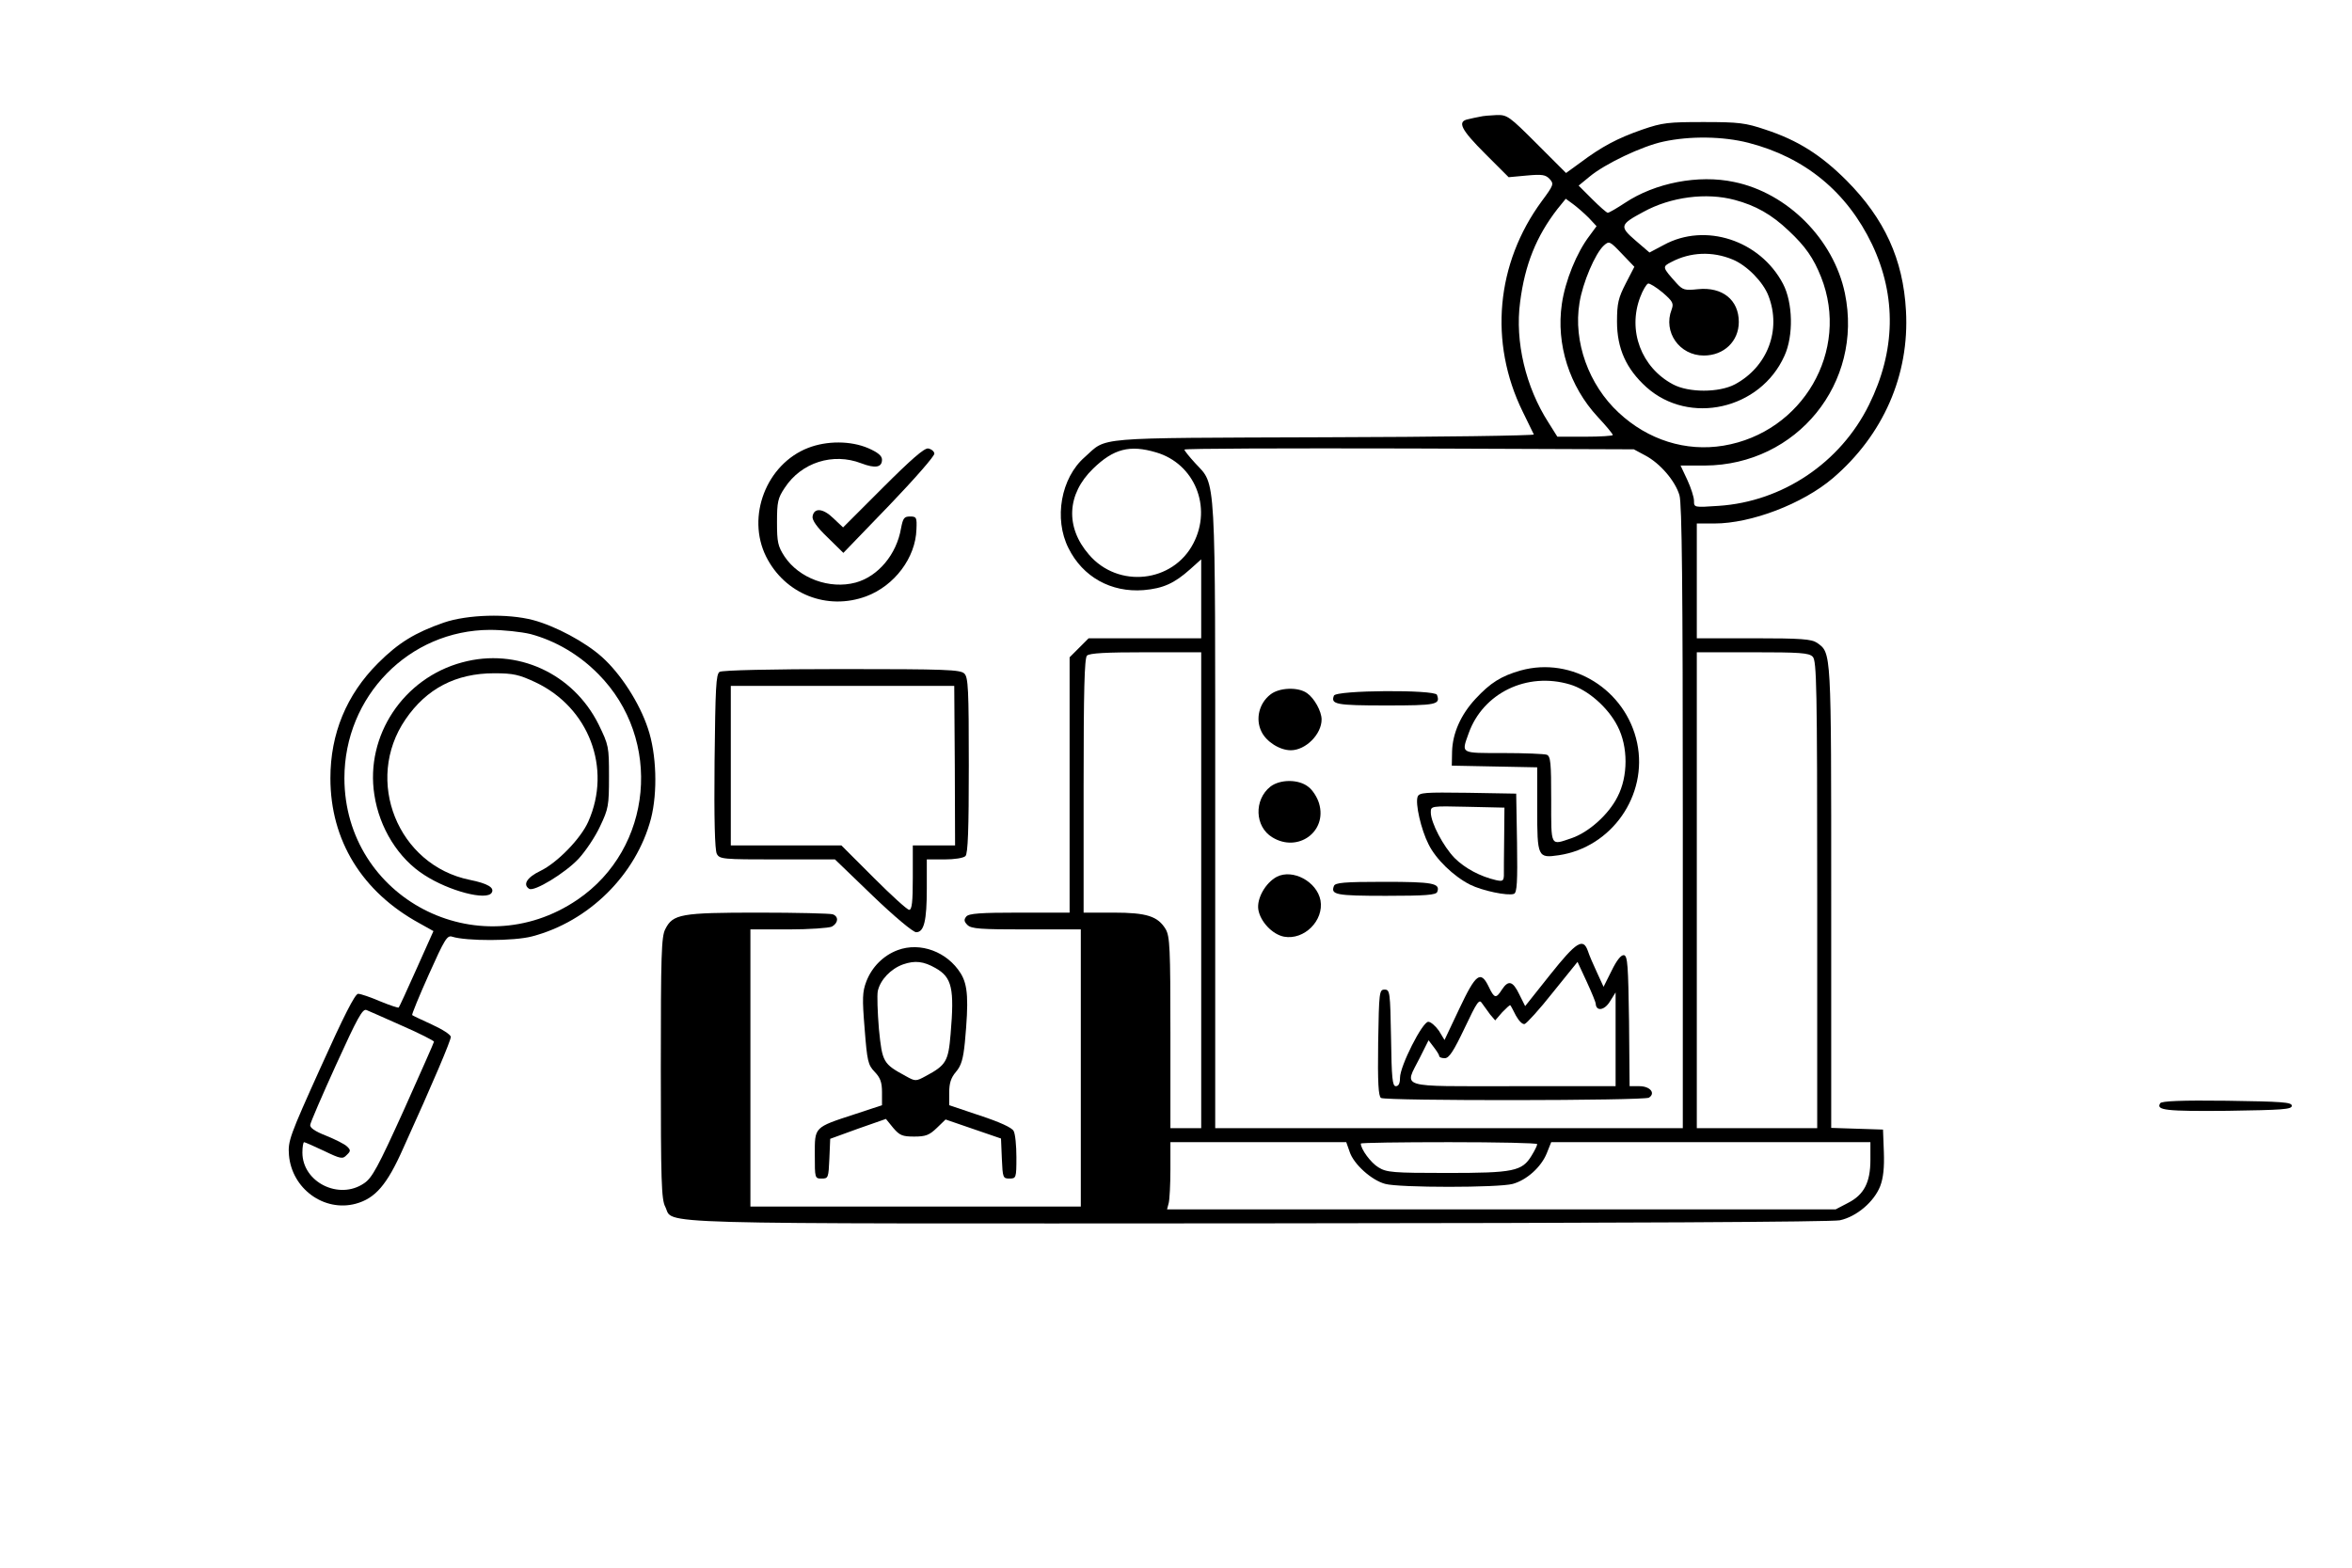 <?xml version="1.0" standalone="no"?>
<!DOCTYPE svg PUBLIC "-//W3C//DTD SVG 20010904//EN"
 "http://www.w3.org/TR/2001/REC-SVG-20010904/DTD/svg10.dtd">
<svg version="1.0" xmlns="http://www.w3.org/2000/svg"
 width="840pt" height="560pt" viewBox="0 0 840 560"
 preserveAspectRatio="xMidYMid meet">
<g transform="translate(0,560) scale(0.1,-0.1)"
fill="#000000" stroke="none">
<path d="M5285 5183 c-11 -2 -30 -6 -42 -9 -40 -8 -25 -37 61 -123 l84 -84 65
6 c55 5 67 3 82 -13 15 -17 14 -21 -29 -79 -163 -222 -189 -504 -68 -751 20
-41 38 -78 40 -82 2 -4 -335 -9 -750 -10 -836 -3 -772 2 -854 -71 -85 -74
-111 -220 -58 -325 51 -103 152 -159 268 -150 70 6 110 24 167 75 l39 35 0
-141 0 -141 -201 0 -201 0 -34 -34 -34 -34 0 -456 0 -456 -179 0 c-140 0 -181
-3 -190 -14 -9 -11 -8 -18 4 -30 14 -14 46 -16 211 -16 l194 0 0 -495 0 -495
-590 0 -590 0 0 495 0 495 136 0 c74 0 144 5 155 10 23 13 25 36 3 44 -9 3
-128 6 -265 6 -277 0 -306 -5 -333 -59 -14 -26 -16 -93 -16 -496 0 -403 2
-470 16 -496 32 -64 -113 -60 2117 -59 1304 1 2049 5 2078 11 60 13 122 66
144 122 11 29 15 66 13 122 l-3 80 -92 3 -93 3 0 825 c0 887 1 871 -51 908
-20 13 -55 16 -226 16 l-203 0 0 205 0 205 63 0 c131 0 315 70 423 162 180
154 274 369 261 598 -10 184 -77 329 -212 465 -91 91 -174 144 -290 182 -71
24 -95 27 -220 27 -128 0 -147 -2 -220 -27 -89 -31 -145 -61 -221 -118 l-51
-37 -104 104 c-99 99 -106 104 -144 103 -22 -1 -49 -3 -60 -6z m959 -93 c202
-52 352 -175 442 -363 88 -186 84 -381 -11 -573 -102 -207 -309 -346 -537
-361 -88 -6 -88 -6 -88 18 0 13 -11 47 -24 75 l-24 51 87 0 c329 2 566 295
500 615 -40 193 -205 359 -396 398 -127 27 -282 -3 -390 -75 -29 -19 -56 -35
-61 -35 -4 0 -29 22 -56 49 l-48 48 39 32 c55 46 188 109 263 125 96 21 214
19 304 -4z m-49 -204 c75 -20 132 -52 193 -110 60 -56 89 -98 116 -166 104
-263 -66 -555 -349 -602 -134 -22 -269 20 -374 118 -107 99 -163 254 -140 392
11 71 56 177 87 205 19 17 21 16 64 -29 l45 -47 -31 -60 c-26 -51 -31 -70 -31
-136 0 -96 33 -169 105 -234 153 -137 407 -80 493 112 33 72 30 190 -5 257
-82 156 -278 220 -426 139 l-51 -27 -50 43 c-58 50 -56 57 28 102 98 54 225
70 326 43z m-521 -64 l28 -30 -25 -34 c-46 -60 -87 -161 -99 -244 -21 -144 27
-294 128 -403 30 -32 54 -61 54 -65 0 -3 -45 -6 -99 -6 l-99 0 -32 51 c-81
126 -120 289 -101 430 17 134 58 235 133 332 l30 37 26 -19 c15 -11 40 -33 56
-49z m514 -149 c51 -21 109 -80 128 -130 47 -122 -4 -254 -120 -316 -57 -30
-165 -30 -221 0 -113 60 -163 192 -117 312 9 24 22 46 28 48 5 2 29 -13 52
-32 37 -32 40 -39 32 -61 -31 -80 28 -164 115 -164 72 0 125 51 125 120 0 79
-59 126 -146 117 -47 -5 -54 -3 -76 21 -52 58 -52 59 -19 76 68 36 147 39 219
9z m-2059 -689 c137 -40 201 -195 133 -325 -73 -141 -269 -162 -373 -40 -85
98 -79 216 15 307 73 71 131 86 225 58z m1747 -11 c53 -28 107 -91 122 -142 9
-28 12 -335 12 -1150 l0 -1111 -835 0 -835 0 0 1113 c0 1247 4 1181 -71 1262
-21 23 -39 45 -39 49 0 4 361 5 803 4 l802 -3 41 -22z m-1586 -1553 l0 -850
-55 0 -55 0 0 341 c0 303 -2 344 -17 370 -28 46 -67 59 -187 59 l-106 0 0 453
c0 339 3 456 12 465 9 9 69 12 210 12 l198 0 0 -850z m2184 834 c14 -14 16
-105 16 -850 l0 -834 -215 0 -215 0 0 850 0 850 199 0 c168 0 202 -2 215 -16z
m-1654 -1768 c14 -44 78 -102 127 -115 49 -14 406 -14 456 0 50 14 101 60 121
109 l16 40 570 0 570 0 0 -63 c0 -81 -23 -125 -80 -154 l-44 -23 -1194 0
-1194 0 6 23 c3 12 6 66 6 120 l0 97 314 0 314 0 12 -34z m670 27 c0 -5 -9
-23 -20 -41 -34 -56 -64 -62 -302 -62 -194 0 -216 2 -245 20 -27 16 -63 65
-63 85 0 3 142 5 315 5 173 0 315 -3 315 -7z"/>
<path d="M5431 3205 c-70 -20 -108 -44 -161 -101 -53 -57 -82 -123 -84 -188
l-1 -51 153 -3 152 -3 0 -148 c0 -173 2 -177 77 -166 189 28 319 214 280 401
-40 190 -232 310 -416 259z m176 -50 c64 -19 136 -82 170 -149 38 -73 38 -179
0 -252 -32 -64 -103 -127 -164 -148 -77 -26 -73 -34 -73 138 0 131 -2 155 -16
160 -9 3 -78 6 -155 6 -155 0 -150 -3 -124 70 51 144 208 221 362 175z"/>
<path d="M4537 3119 c-40 -31 -54 -87 -32 -132 17 -36 65 -67 105 -67 53 0
110 57 110 110 0 29 -26 76 -52 94 -32 23 -100 20 -131 -5z"/>
<path d="M4764 3115 c-12 -31 7 -35 186 -35 181 0 195 3 182 38 -7 19 -361 17
-368 -3z"/>
<path d="M4537 2790 c-59 -47 -56 -143 7 -181 91 -56 197 20 167 121 -6 21
-23 48 -38 59 -34 28 -101 28 -136 1z"/>
<path d="M5063 2754 c-9 -24 12 -117 39 -170 26 -53 89 -114 148 -144 44 -22
135 -41 157 -33 11 4 13 44 11 182 l-3 176 -173 3 c-154 2 -173 1 -179 -14z
m309 -149 c-1 -60 -1 -120 -1 -133 -1 -19 -5 -21 -28 -16 -56 13 -111 42 -148
79 -40 41 -85 126 -85 163 0 23 0 23 131 20 l132 -3 -1 -110z"/>
<path d="M4560 2468 c-41 -22 -72 -78 -66 -117 7 -43 50 -89 92 -97 72 -13
143 58 130 130 -13 67 -99 113 -156 84z"/>
<path d="M4764 2435 c-12 -31 7 -35 186 -35 142 0 179 3 183 14 12 31 -16 36
-190 36 -143 0 -175 -3 -179 -15z"/>
<path d="M5536 2118 l-89 -112 -21 42 c-23 48 -39 52 -62 17 -21 -33 -27 -32
-47 10 -29 60 -46 47 -105 -78 l-53 -112 -20 33 c-12 17 -29 32 -38 32 -21 0
-101 -158 -101 -200 0 -20 -5 -30 -15 -30 -12 0 -15 28 -17 173 -3 164 -4 172
-23 172 -19 0 -20 -8 -23 -189 -2 -145 1 -191 10 -198 18 -11 939 -10 957 1
25 16 4 41 -34 41 l-35 0 -2 232 c-3 199 -5 233 -18 236 -10 2 -26 -18 -44
-55 l-29 -58 -23 50 c-13 28 -28 62 -33 78 -17 48 -41 33 -135 -85z m163 -104
c2 -28 32 -23 51 9 l20 32 0 -167 0 -168 -365 0 c-420 0 -390 -9 -334 102 l31
62 19 -25 c10 -13 19 -27 19 -31 0 -5 9 -8 20 -8 15 0 31 24 71 108 44 93 52
105 62 88 7 -10 20 -28 29 -40 l18 -21 25 29 c15 15 27 27 29 25 2 -2 11 -19
20 -37 10 -18 23 -32 31 -30 7 2 53 52 101 113 l88 109 32 -69 c18 -39 33 -75
33 -81z"/>
<path d="M2886 4000 c-149 -58 -221 -245 -150 -388 67 -134 218 -194 358 -142
101 38 176 138 179 239 2 43 0 46 -23 46 -21 0 -25 -6 -32 -42 -16 -94 -82
-172 -162 -194 -93 -25 -202 15 -254 93 -24 37 -27 51 -27 123 0 72 3 86 28
123 59 90 172 126 273 87 50 -19 74 -15 74 13 0 14 -15 26 -49 41 -63 27 -148
27 -215 1z"/>
<path d="M3153 3858 l-142 -142 -35 33 c-37 36 -69 38 -74 6 -2 -13 16 -39 54
-75 l56 -55 164 170 c90 94 163 177 161 185 -1 8 -11 16 -22 18 -14 2 -61 -39
-162 -140z"/>
<path d="M1585 3376 c-103 -36 -162 -72 -235 -145 -113 -113 -170 -252 -170
-411 0 -222 113 -406 318 -518 l50 -28 -60 -134 c-33 -74 -62 -137 -64 -139
-2 -2 -32 8 -66 22 -35 15 -70 27 -79 27 -11 0 -52 -81 -133 -261 -112 -248
-118 -265 -114 -315 10 -120 125 -204 238 -174 70 19 112 67 170 198 109 240
170 385 170 398 0 8 -30 27 -67 44 -37 17 -69 32 -71 34 -2 2 25 68 60 146 56
125 65 140 83 134 50 -16 221 -16 285 1 203 53 372 220 425 421 24 94 20 231
-11 322 -30 91 -97 195 -164 255 -60 54 -167 111 -246 132 -91 24 -234 20
-319 -9z m310 -41 c89 -24 173 -73 242 -143 231 -233 195 -623 -75 -806 -356
-242 -831 6 -832 434 0 293 231 529 520 530 47 0 112 -7 145 -15z m-457 -1400
c62 -27 112 -53 112 -56 0 -3 -49 -113 -108 -245 -92 -203 -113 -242 -142
-261 -89 -61 -220 4 -220 110 0 20 3 37 6 37 3 0 35 -14 71 -31 60 -29 67 -30
81 -15 15 14 15 18 1 31 -8 8 -42 25 -74 38 -41 16 -59 29 -57 39 1 9 43 106
93 216 76 167 94 200 108 194 9 -4 67 -29 129 -57z"/>
<path d="M1651 3234 c-210 -56 -347 -262 -314 -473 18 -119 86 -228 179 -287
88 -57 222 -92 240 -63 11 18 -14 33 -78 46 -257 52 -379 355 -230 573 75 110
180 165 317 165 69 0 89 -5 147 -32 191 -90 274 -307 189 -498 -27 -61 -111
-147 -171 -176 -48 -23 -64 -49 -40 -64 18 -11 128 56 176 107 25 27 60 79 77
116 30 63 32 74 32 178 0 107 -1 112 -37 186 -91 183 -292 275 -487 222z"/>
<path d="M2570 3200 c-13 -8 -15 -57 -18 -320 -2 -207 1 -316 8 -330 10 -19
21 -20 216 -20 l206 0 135 -130 c77 -74 144 -130 155 -130 28 0 38 40 38 156
l0 104 63 0 c36 0 68 5 75 12 9 9 12 95 12 324 0 271 -2 315 -16 328 -14 14
-67 16 -437 16 -248 0 -428 -4 -437 -10z m840 -335 l1 -285 -76 0 -75 0 0
-115 c0 -86 -3 -115 -13 -115 -7 0 -64 52 -127 115 l-115 115 -197 0 -198 0 0
285 0 285 399 0 399 0 2 -285z"/>
<path d="M3206 2206 c-51 -19 -92 -60 -112 -112 -14 -37 -15 -60 -6 -169 9
-116 12 -129 36 -154 20 -21 26 -37 26 -73 l0 -46 -97 -32 c-147 -48 -143 -45
-143 -145 0 -84 0 -85 25 -85 23 0 24 3 27 71 l3 71 99 36 100 35 26 -32 c23
-27 33 -31 75 -31 41 0 54 5 81 31 l31 30 99 -34 99 -34 3 -72 c3 -68 4 -71
27 -71 24 0 25 2 25 76 0 41 -4 84 -10 94 -6 12 -50 32 -120 55 l-110 37 0 45
c0 33 6 53 24 74 19 22 26 46 32 106 14 151 11 204 -15 246 -48 77 -144 113
-225 83z m135 -64 c59 -33 68 -73 54 -236 -8 -97 -16 -111 -89 -150 -35 -19
-37 -19 -71 0 -81 44 -84 49 -96 168 -5 61 -7 121 -4 136 9 40 46 79 90 95 43
15 74 11 116 -13z"/>
<path d="M7715 1659 c-16 -25 20 -29 241 -27 196 3 229 5 229 18 0 13 -34 15
-232 18 -161 2 -234 -1 -238 -9z"/>
</g>
</svg>
